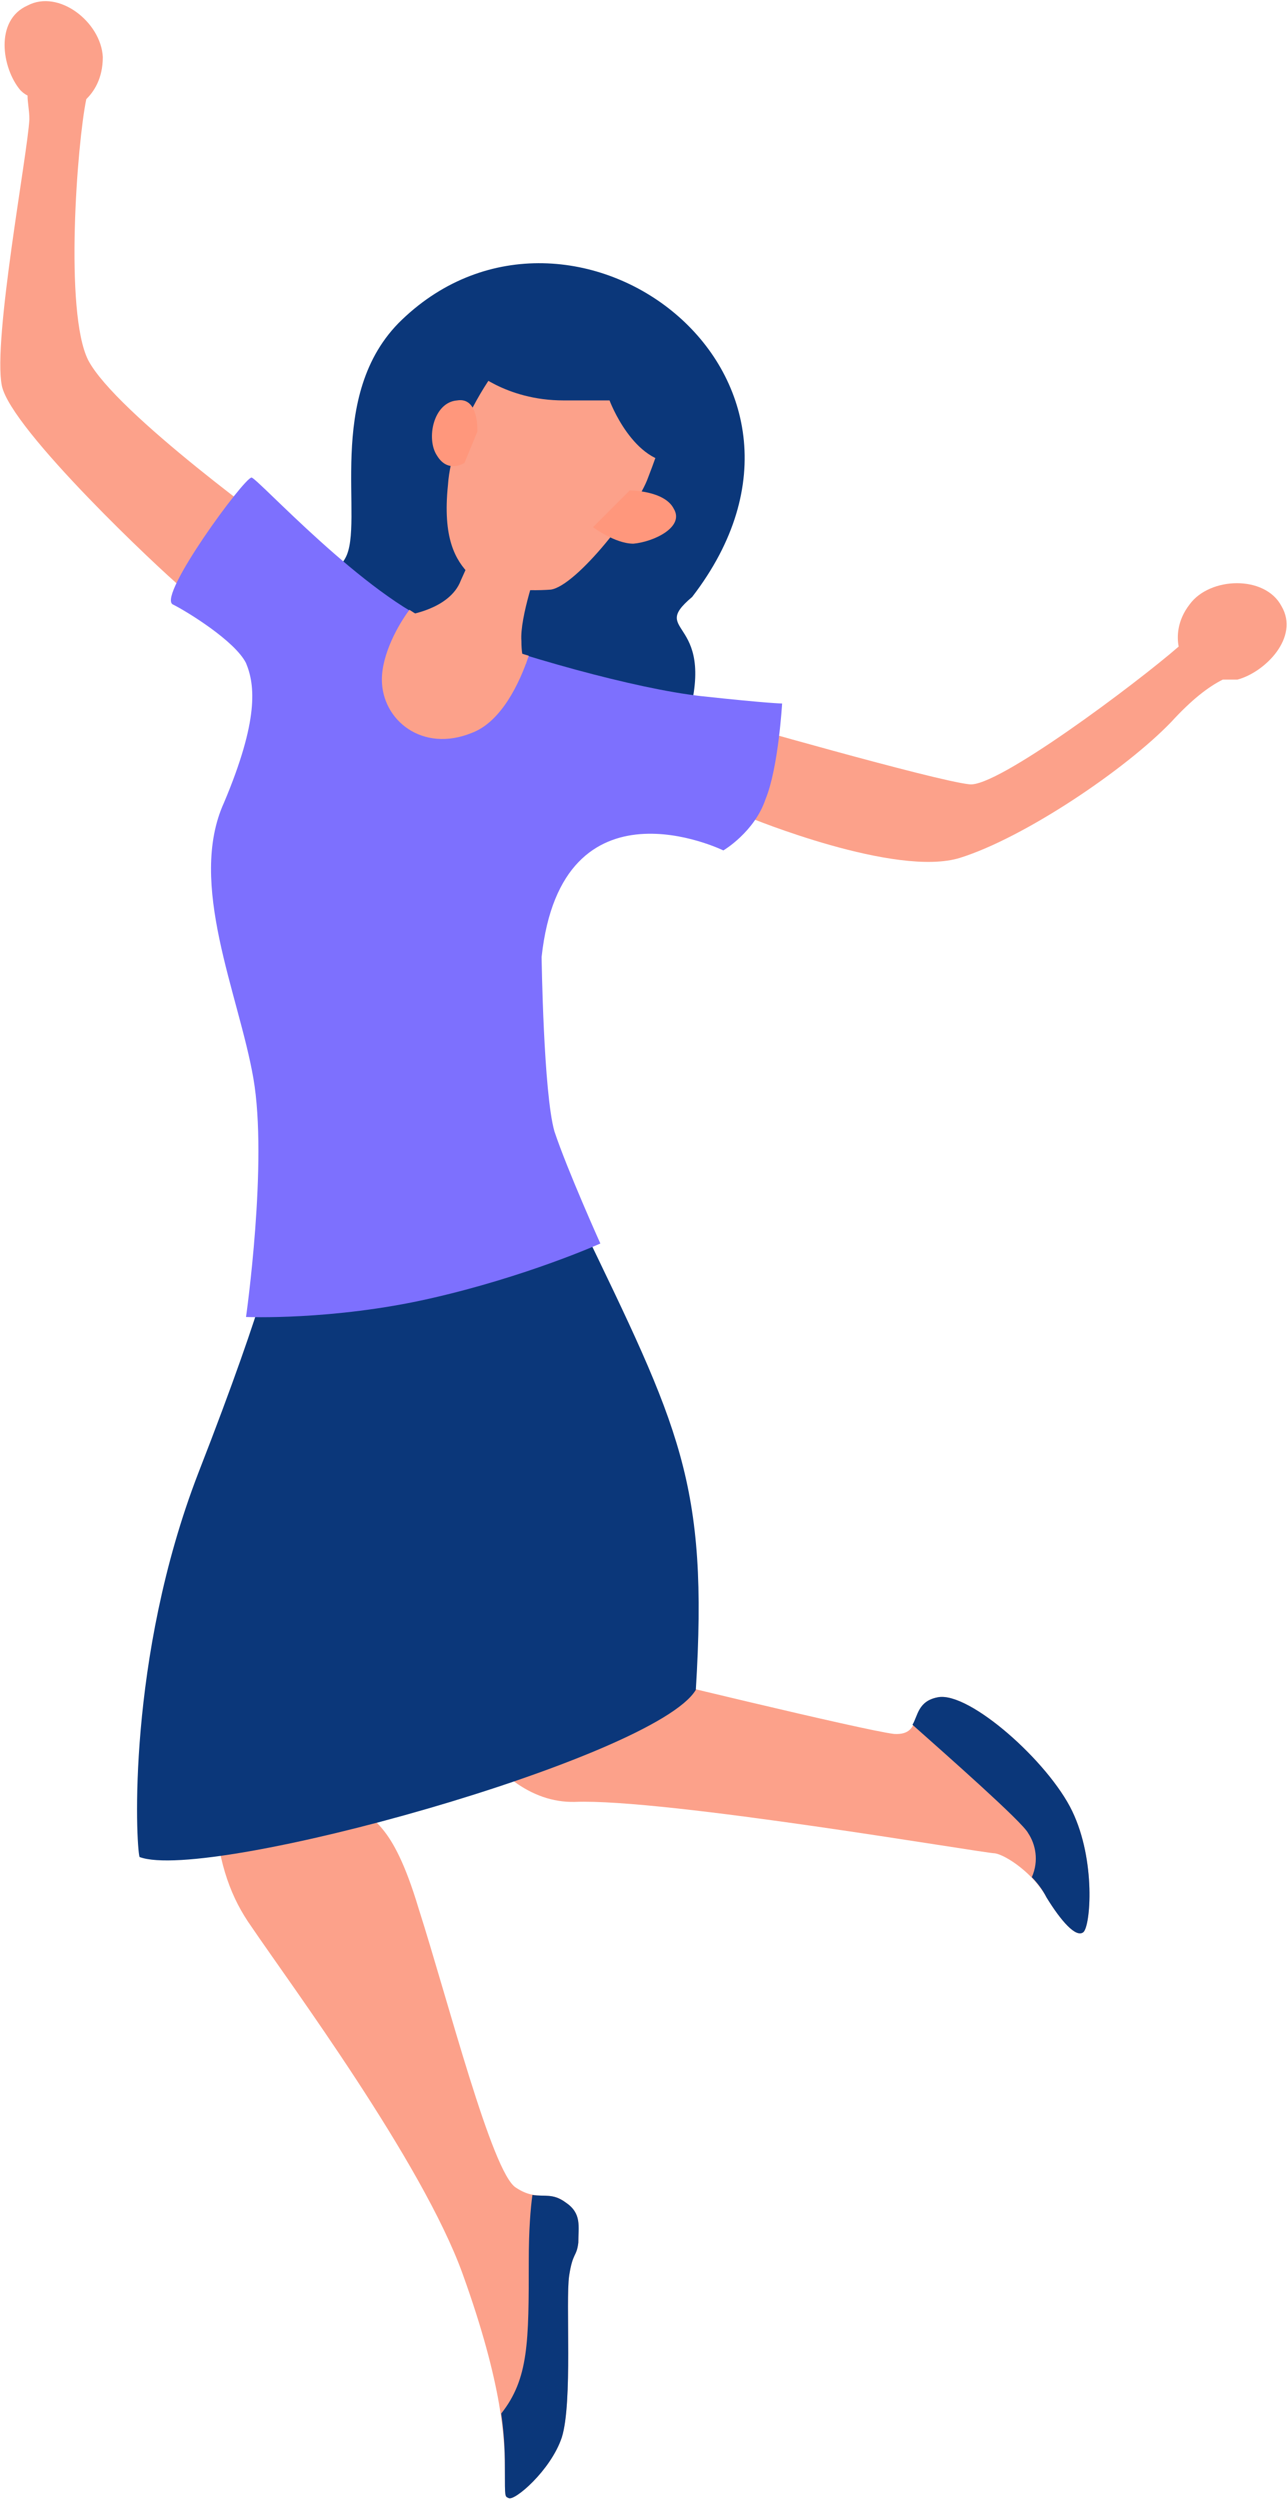<?xml version="1.0" encoding="UTF-8"?>
<svg width="701px" height="1361px" viewBox="0 0 701 1361" version="1.1" xmlns="http://www.w3.org/2000/svg" xmlns:xlink="http://www.w3.org/1999/xlink">
    <title>Group</title>
    <g id="Page-1" stroke="none" stroke-width="1" fill="none" fill-rule="evenodd">
        <g id="128" transform="translate(-1073, -393)">
            <g id="Group" transform="translate(1073.163, 393.612)">
                <path d="M154.837,290.388 C154.837,290.388 62.837,224.388 47.837,195.388 C34.837,169.388 41.837,77.388 46.837,53.388 C50.837,49.388 55.837,42.388 55.837,30.388 C54.837,11.388 31.837,-6.612 14.837,2.388 C-3.163,10.388 0.837,36.388 10.837,48.388 C11.837,49.388 12.837,50.388 14.837,51.388 C14.837,55.388 15.837,59.388 15.837,64.388 C14.837,83.388 -4.163,184.388 0.837,209.388 C5.837,233.388 87.837,310.388 98.837,319.388 C109.837,328.388 154.837,290.388 154.837,290.388" id="Fill-15" fill="#FCA18A"></path>
                <path d="M393.837,391.388 C393.837,391.388 508.837,424.388 527.837,426.388 C542.837,428.388 618.837,371.388 641.837,351.388 C640.837,346.388 640.837,337.388 647.837,328.388 C658.837,313.388 688.837,312.388 697.837,329.388 C707.837,346.388 688.837,365.388 673.837,369.388 C670.837,369.388 667.837,369.388 665.837,369.388 C657.837,373.388 648.837,380.388 637.837,392.388 C612.837,418.388 557.837,455.388 522.837,466.388 C487.837,477.388 407.837,444.388 407.837,444.388 L393.837,391.388" id="Fill-16" fill="#FCA18A"></path>
                <path d="M119.837,338.388 C119.837,338.388 176.837,323.388 187.837,303.388 C198.837,284.388 175.837,214.388 218.837,173.388 C310.837,85.388 470.837,202.388 376.837,324.388 C351.837,345.388 392.837,334.388 372.837,396.388 C351.837,458.388 198.837,457.388 119.837,338.388" id="Fill-17" fill="#0B377A"></path>
                <path d="M266.837,633.388 C266.837,633.388 306.837,657.388 329.837,731.388 C351.837,805.388 342.837,910.388 342.837,910.388 C342.837,910.388 469.837,941.388 486.837,943.388 C503.837,944.388 493.837,926.388 510.837,923.388 C527.837,920.388 570.837,958.388 583.837,985.388 C596.837,1012.388 593.837,1048.388 589.837,1051.388 C585.837,1054.388 577.837,1045.388 569.837,1032.388 C562.837,1019.388 547.837,1009.388 541.837,1008.388 C535.837,1008.388 361.837,978.388 312.837,980.388 C264.837,981.388 230.837,913.388 220.837,835.388 C210.837,756.388 201.837,705.388 210.837,675.388 C218.837,646.388 266.837,633.388 266.837,633.388" id="Fill-18" fill="#FCA18A"></path>
                <path d="M185.837,674.388 C185.837,674.388 138.837,768.388 123.837,872.388 C109.837,976.388 114.837,1017.388 136.837,1048.388 C157.837,1079.388 229.837,1176.388 251.837,1237.388 C273.837,1298.388 274.837,1328.388 274.837,1344.388 C274.837,1359.388 274.837,1358.388 276.837,1359.388 C279.837,1361.388 299.837,1344.388 305.837,1326.388 C311.837,1307.388 307.837,1252.388 309.837,1238.388 C311.837,1225.388 313.837,1228.388 314.837,1220.388 C314.837,1211.388 316.837,1204.388 307.837,1198.388 C298.837,1191.388 292.837,1198.388 280.837,1190.388 C267.837,1182.388 243.837,1088.388 227.837,1038.388 C212.837,988.388 201.837,993.388 195.837,980.388 C189.837,967.388 244.837,862.388 240.837,778.388 C235.837,695.388 246.837,656.388 185.837,674.388" id="Fill-19" fill="#FCA18A"></path>
                <path d="M315.837,664.388 C369.837,776.388 385.837,806.388 378.837,919.388 C356.837,956.388 112.837,1024.388 75.837,1010.388 C73.837,1003.388 68.837,902.388 107.837,801.388 C146.837,701.388 149.837,677.388 149.837,677.388 L315.837,664.388" id="Fill-20" fill="#0B377A"></path>
                <path d="M294.837,520.388 C294.837,520.388 295.837,594.388 301.837,615.388 C308.837,636.388 326.837,676.388 326.837,676.388 C326.837,676.388 286.837,694.388 233.837,706.388 C180.837,718.388 133.837,716.388 133.837,716.388 C133.837,716.388 145.837,632.388 137.837,586.388 C129.837,540.388 101.837,480.388 121.837,436.388 C140.837,391.388 138.837,372.388 133.837,360.388 C127.837,348.388 101.837,332.388 93.837,328.388 C85.837,323.388 132.837,259.388 136.837,259.388 C139.837,259.388 198.837,324.388 239.837,340.388 C281.837,356.388 345.837,374.388 381.837,378.388 C418.837,382.388 425.837,382.388 425.837,382.388 C425.837,382.388 423.837,417.388 416.837,434.388 C410.837,452.388 393.837,462.388 393.837,462.388 C393.837,462.388 305.837,419.388 294.837,520.388" id="Fill-21" fill="#7D70FE"></path>
                <path d="M222.837,331.388 C228.837,335.388 234.837,338.388 239.837,340.388 C253.837,345.388 270.837,351.388 287.837,356.388 C282.837,371.388 272.837,392.388 256.837,398.388 C229.837,409.388 207.837,391.388 207.837,369.388 C207.837,355.388 216.837,339.388 222.837,331.388" id="Fill-22" fill="#FCA18A"></path>
                <path d="M496.837,938.388 C499.837,933.388 499.837,925.388 510.837,923.388 C527.837,920.388 570.837,958.388 583.837,985.388 C596.837,1012.388 593.837,1048.388 589.837,1051.388 C585.837,1054.388 577.837,1045.388 569.837,1032.388 C567.837,1028.388 564.837,1024.388 561.837,1021.388 C565.837,1012.388 563.837,1003.388 559.837,997.388 C556.837,991.388 514.837,954.388 496.837,938.388" id="Fill-23" fill="#0B377A"></path>
                <path d="M272.837,1313.388 C274.837,1327.388 274.837,1337.388 274.837,1344.388 C274.837,1359.388 274.837,1358.388 276.837,1359.388 C279.837,1361.388 299.837,1344.388 305.837,1326.388 C311.837,1307.388 307.837,1252.388 309.837,1238.388 C311.837,1225.388 313.837,1228.388 314.837,1220.388 C314.837,1211.388 316.837,1204.388 307.837,1198.388 C300.837,1193.388 296.837,1195.388 289.837,1194.388 C288.837,1201.388 287.837,1213.388 287.837,1230.388 C287.837,1274.388 287.837,1294.388 272.837,1313.388" id="Fill-24" fill="#0B377A"></path>
                <path d="M292.837,307.388 C292.837,307.388 282.837,335.388 283.837,348.388 C283.837,360.388 286.837,360.388 286.837,360.388 C286.837,360.388 263.837,363.388 244.837,356.388 C225.837,348.388 220.837,334.388 220.837,334.388 C220.837,334.388 244.837,331.388 250.837,315.388 C257.837,300.388 257.837,296.388 257.837,296.388 C257.837,296.388 278.837,292.388 292.837,307.388" id="Fill-25" fill="#FCA18A"></path>
                <path d="M268.837,202.388 C268.837,202.388 245.837,233.388 243.837,263.388 C240.837,292.388 247.837,304.388 255.837,312.388 C263.837,320.388 286.837,321.388 299.837,320.388 C313.837,318.388 346.837,276.388 352.837,259.388 C359.837,241.388 359.837,238.388 359.837,238.388 C359.837,238.388 321.837,187.388 268.837,202.388" id="Fill-26" fill="#FCA18A"></path>
                <path d="M259.837,234.388 C259.837,234.388 260.837,215.388 248.837,217.388 C235.837,218.388 231.837,238.388 237.837,247.388 C243.837,257.388 252.837,251.388 252.837,251.388 L259.837,234.388" id="Fill-27" fill="#FF977C"></path>
                <path d="M342.837,266.388 C342.837,266.388 361.837,266.388 366.837,276.388 C372.837,286.388 355.837,294.388 344.837,295.388 C334.837,295.388 322.837,286.388 322.837,286.388 L342.837,266.388" id="Fill-28" fill="#FF977C"></path>
                <path d="M256.837,200.388 C256.837,200.388 274.837,217.388 306.837,217.388 C338.837,217.388 331.837,217.388 331.837,217.388 C331.837,217.388 344.837,252.388 368.837,251.388 C393.837,251.388 374.837,210.388 360.837,194.388 C346.837,178.388 285.837,152.388 256.837,200.388" id="Fill-29" fill="#0B377A"></path>
            </g>
        </g>
    </g>
</svg>